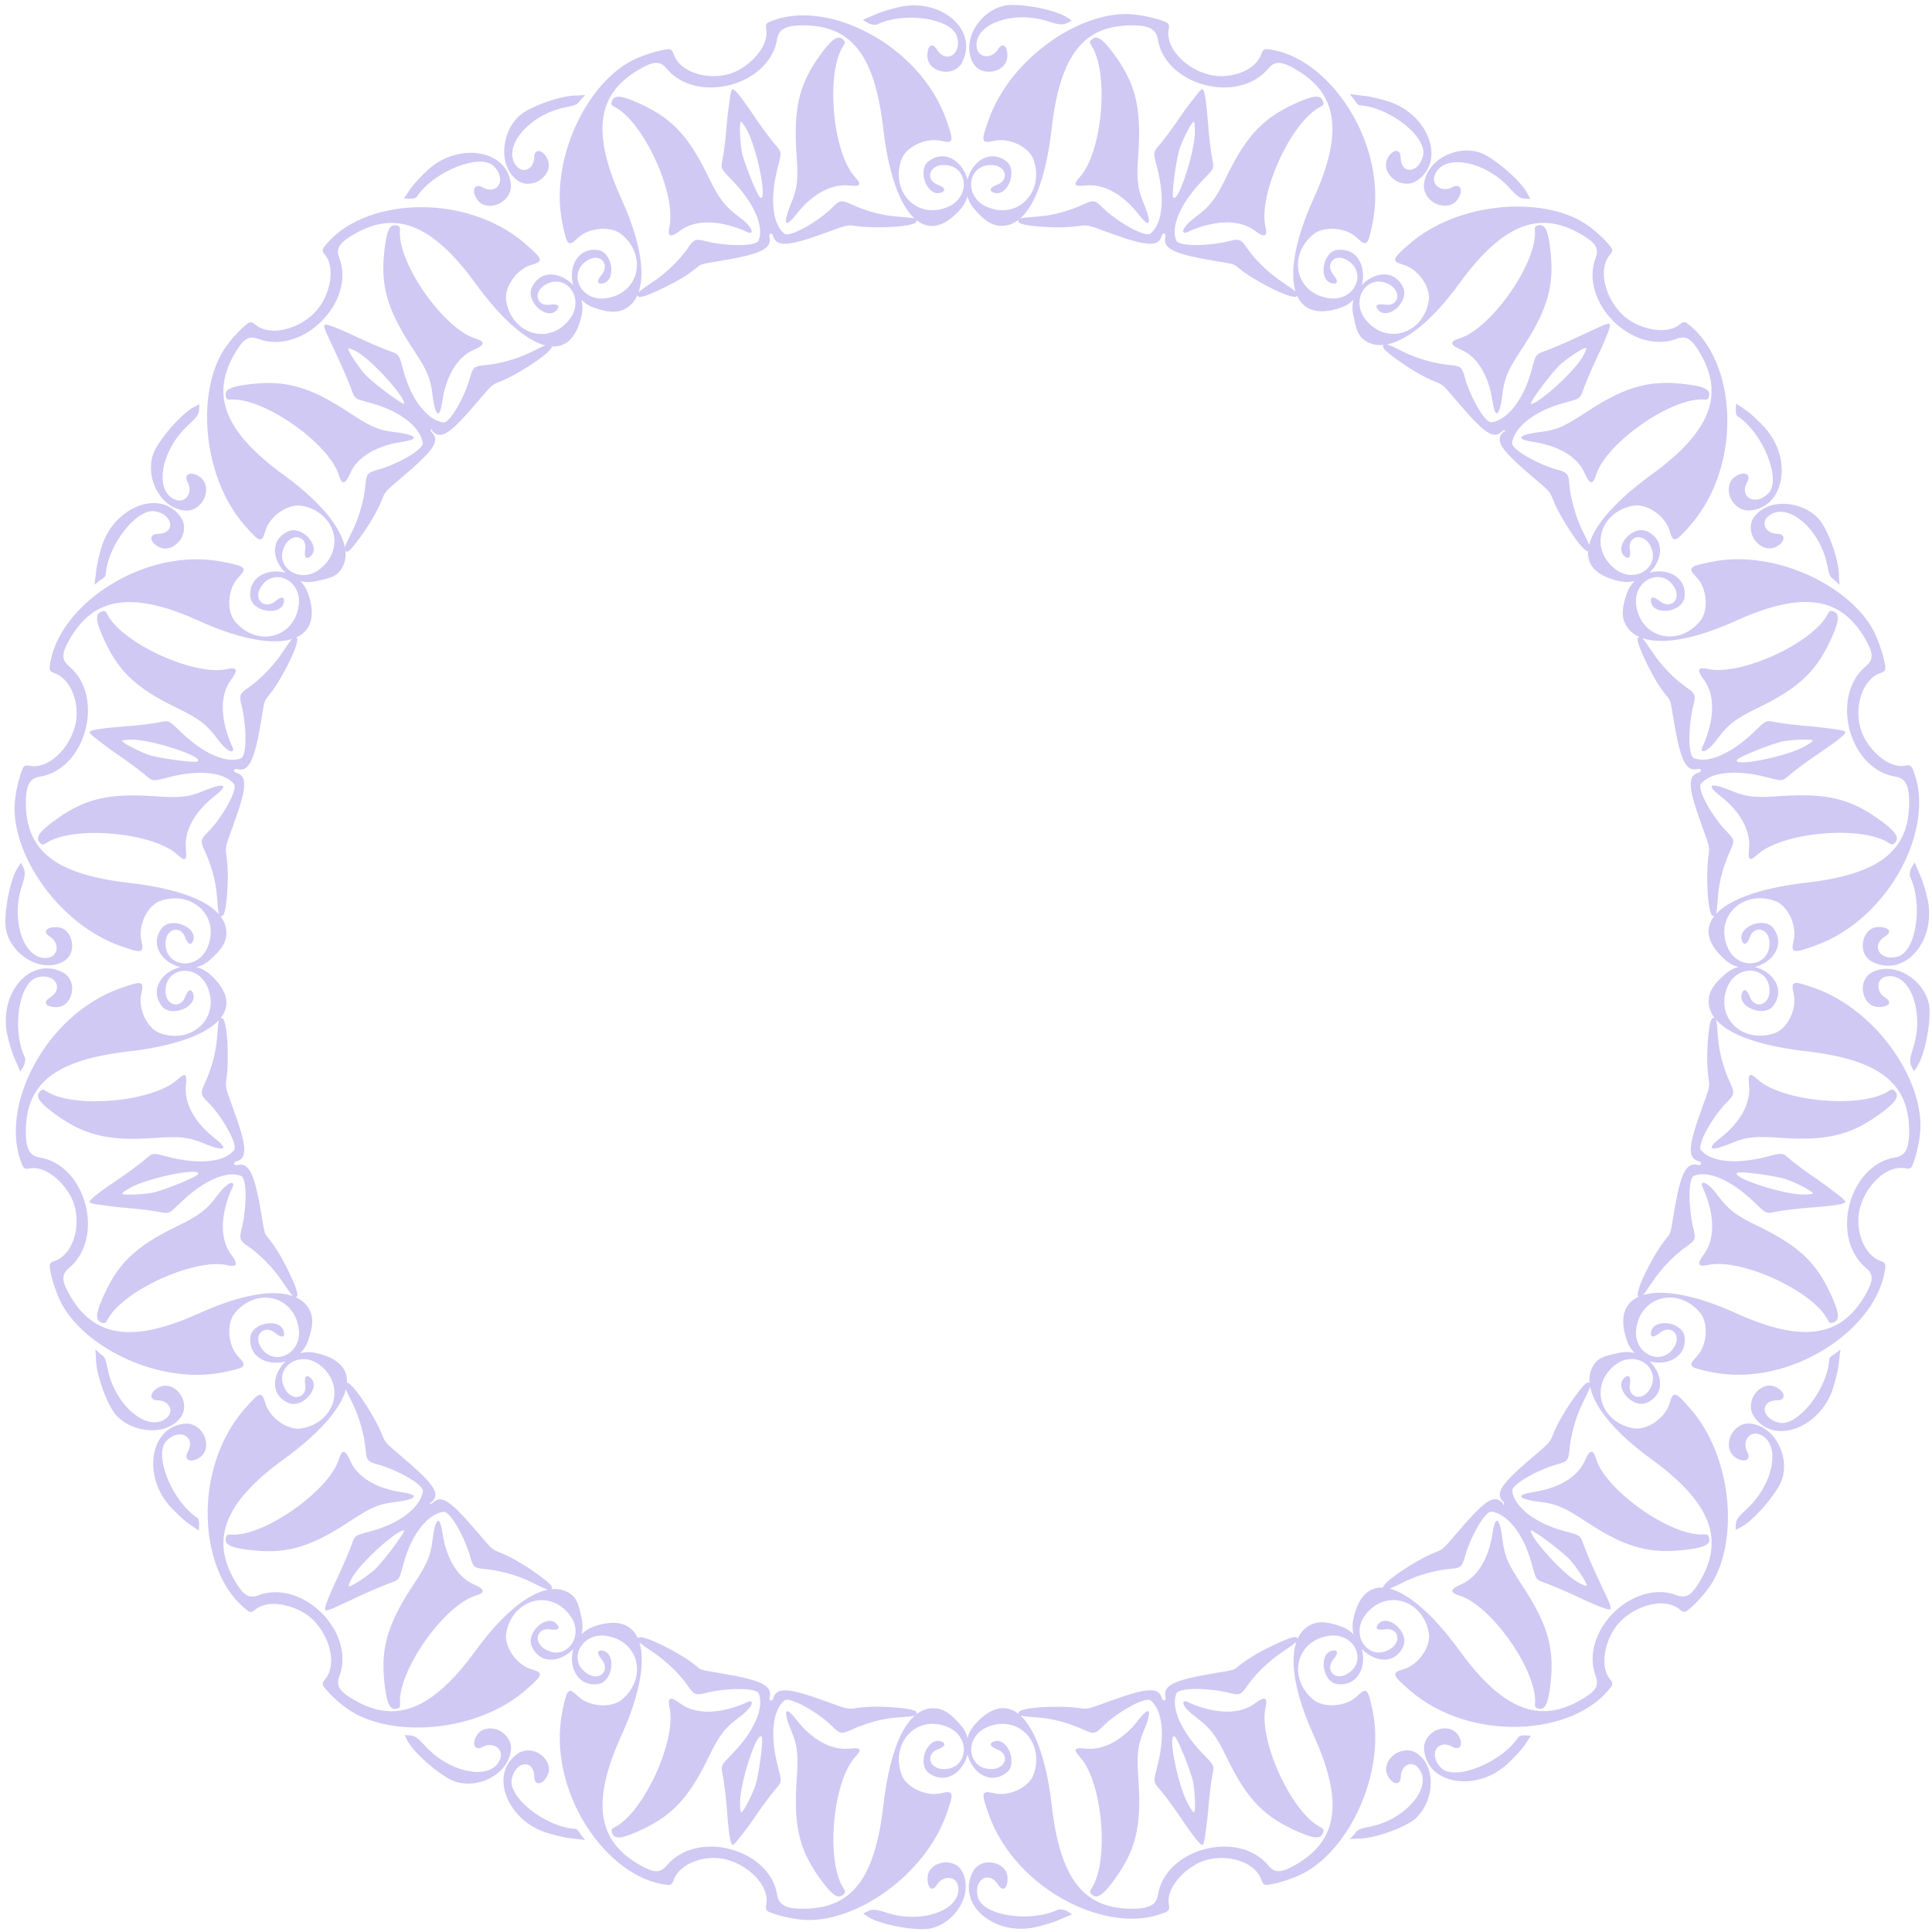 <svg width="336" height="336" viewBox="0 0 336 336" fill="none" xmlns="http://www.w3.org/2000/svg">
<path d="M297.156 174.01C297.198 172.359 298.111 171.097 300.048 169.39C304.364 165.587 311.676 170.321 308.458 174.855C306.873 177.089 301.932 175.096 302.979 172.645C303.317 171.853 303.86 172.141 304.315 173.353C305.131 175.532 307.647 174.878 307.737 172.464C307.899 168.111 302.211 167.431 300.442 171.591C298.128 177.035 303.223 181.691 308.762 179.628C310.893 178.835 312.544 175.429 311.947 172.83C311.426 170.564 311.738 170.481 315.619 171.859C326.142 175.595 334.295 187.381 333.983 196.247C333.917 198.124 333.27 201.12 332.592 202.684C332.373 203.19 332.071 203.322 331.428 203.19C327.621 202.413 323.418 207.316 323.203 211.844C323.045 215.164 324.611 218.5 327.115 219.317C327.737 219.52 327.938 219.786 327.882 220.334C326.8 230.989 311.441 241.402 297.726 238.643C293.689 237.831 293.464 237.6 295.075 235.923C296.923 234 297.152 230.172 295.732 228.395C292.043 223.778 285.38 225.215 284.568 231.074C283.948 235.552 289.177 237.892 291.275 234.074C292.439 231.956 290.422 230.319 288.637 231.813C287.645 232.644 287.03 232.627 287.126 231.77C287.423 229.122 292.704 229.823 292.983 232.547C293.549 238.079 284.827 238.586 282.943 233.151C279.759 223.965 288.77 222.408 301.856 228.358C313.766 233.774 320.211 232.315 324.271 225.432C325.812 222.82 325.926 221.673 324.497 220.478C318.21 215.22 321.56 202.542 329.657 201.274C331.498 200.986 332.075 199.505 332.025 196.473C331.894 188.482 327.055 184.301 314.056 182.815C303.568 181.617 297.041 178.575 297.156 174.01L297.156 174.01ZM277.136 237.43C278.018 236.034 279.188 235.789 281.715 235.256C287.343 234.069 291.492 241.712 286.404 243.953C283.897 245.057 280.517 241.138 282.633 239.519C283.317 238.996 283.649 239.513 283.448 240.792C283.088 243.091 285.6 243.759 286.866 241.701C289.147 237.991 284.529 234.6 280.943 237.353C276.25 240.954 278.337 247.482 284.174 248.408C286.42 248.765 289.593 246.647 290.351 244.09C291.012 241.861 291.324 241.943 294.026 245.051C301.35 253.48 302.38 268.115 297.566 275.568C296.547 277.145 294.812 279.062 293.453 280.091C293.013 280.424 292.685 280.39 292.19 279.959C289.257 277.41 283.105 279.552 280.688 283.387C278.916 286.199 278.323 290.112 280.05 292.101C280.48 292.595 280.515 292.927 280.185 293.368C273.78 301.95 255.705 303.117 245.144 293.941C242.036 291.239 241.954 290.927 244.183 290.266C246.74 289.508 248.857 286.334 248.501 284.088C247.575 278.251 241.048 276.165 237.447 280.858C234.694 284.444 238.084 289.062 241.794 286.781C243.852 285.515 243.184 283.002 240.886 283.363C239.607 283.564 239.089 283.232 239.612 282.548C241.231 280.432 245.15 283.812 244.046 286.318C241.805 291.407 234.163 287.259 235.349 281.631C237.355 272.118 245.419 275.465 253.857 287.102C261.539 297.694 267.921 299.665 274.849 295.681C277.478 294.169 278.165 293.245 277.511 291.501C274.634 283.827 283.915 274.544 291.589 277.42C293.333 278.074 294.257 277.387 295.769 274.758C299.753 267.831 297.78 261.447 287.188 253.765C278.642 247.568 274.694 241.29 277.135 237.43L277.136 237.43ZM227.808 282.648C229.265 281.871 230.804 282.013 233.244 282.859C238.68 284.742 238.172 293.465 232.641 292.899C229.916 292.62 229.216 287.34 231.864 287.043C232.72 286.947 232.737 287.561 231.907 288.554C230.413 290.338 232.05 292.355 234.168 291.191C237.985 289.093 235.646 283.863 231.167 284.484C225.309 285.296 223.872 291.96 228.489 295.649C230.266 297.069 234.094 296.839 236.017 294.991C237.693 293.38 237.924 293.605 238.736 297.642C240.938 308.59 234.554 321.674 226.691 325.781C225.026 326.651 222.123 327.614 220.428 327.798C219.88 327.858 219.616 327.66 219.412 327.036C218.207 323.342 212.126 321.998 208.135 324.147C205.208 325.723 202.759 328.77 203.286 331.351C203.417 331.992 203.283 332.298 202.781 332.52C192.983 336.844 176.636 328.73 171.955 315.546C170.577 311.665 170.66 311.354 172.926 311.875C175.526 312.472 178.931 310.819 179.725 308.688C181.787 303.149 177.131 298.055 171.688 300.369C167.527 302.138 168.207 307.826 172.56 307.664C174.975 307.575 175.629 305.058 173.45 304.242C172.238 303.788 171.95 303.245 172.742 302.906C175.193 301.86 177.185 306.8 174.952 308.385C170.418 311.603 165.683 304.292 169.486 299.976C175.913 292.682 181.279 299.7 182.912 313.981C184.398 326.981 188.578 331.819 196.569 331.949C199.601 331.999 201.082 331.421 201.37 329.58C202.638 321.483 215.315 318.13 220.573 324.417C221.768 325.846 222.914 325.731 225.527 324.19C232.41 320.13 233.868 313.684 228.452 301.773C224.082 292.163 223.778 284.797 227.807 282.648L227.808 282.648ZM162.433 297.084C164.084 297.125 165.346 298.038 167.053 299.976C170.856 304.292 166.122 311.604 161.588 308.386C159.354 306.801 161.347 301.86 163.798 302.907C164.59 303.245 164.302 303.788 163.09 304.242C160.911 305.059 161.565 307.575 163.979 307.665C168.332 307.827 169.012 302.139 164.852 300.37C159.408 298.055 154.752 303.151 156.815 308.69C157.608 310.821 161.014 312.472 163.613 311.875C165.879 311.354 165.962 311.666 164.584 315.547C160.847 326.07 149.062 334.223 140.196 333.911C138.319 333.845 135.323 333.198 133.759 332.52C133.253 332.301 133.121 331.999 133.253 331.356C134.03 327.549 129.127 323.346 124.599 323.131C121.279 322.973 117.943 324.539 117.126 327.043C116.923 327.665 116.657 327.866 116.109 327.81C105.454 326.728 95.041 311.369 97.8 297.654C98.612 293.616 98.843 293.391 100.52 295.002C102.443 296.851 106.271 297.079 108.048 295.66C112.665 291.971 111.228 285.308 105.369 284.496C100.891 283.875 98.551 289.105 102.369 291.202C104.487 292.366 106.124 290.349 104.63 288.565C103.799 287.572 103.816 286.958 104.673 287.054C107.321 287.351 106.62 292.632 103.896 292.91C98.364 293.476 97.857 284.754 103.292 282.87C112.478 279.687 114.035 288.698 108.085 301.784C102.669 313.694 104.128 320.139 111.011 324.199C113.623 325.74 114.77 325.854 115.965 324.425C121.223 318.138 133.901 321.488 135.169 329.585C135.457 331.426 136.938 332.003 139.97 331.953C147.961 331.822 152.142 326.983 153.628 313.984C154.826 303.496 157.868 296.969 162.433 297.084V297.084ZM99.013 277.064C100.409 277.946 100.654 279.116 101.187 281.643C102.374 287.271 94.731 291.42 92.49 286.332C91.386 283.825 95.305 280.444 96.924 282.561C97.447 283.245 96.93 283.576 95.651 283.376C93.352 283.015 92.684 285.528 94.742 286.793C98.452 289.075 101.843 284.457 99.09 280.87C95.489 276.178 88.96 278.264 88.034 284.102C87.678 286.348 89.796 289.52 92.353 290.279C94.582 290.94 94.5 291.252 91.392 293.953C82.963 301.278 68.328 302.307 60.875 297.494C59.298 296.475 57.381 294.74 56.352 293.38C56.019 292.941 56.053 292.613 56.484 292.117C59.032 289.184 56.891 283.033 53.056 280.616C50.244 278.844 46.331 278.25 44.342 279.978C43.848 280.408 43.516 280.443 43.075 280.113C34.493 273.707 33.326 255.633 42.502 245.072C45.204 241.963 45.516 241.882 46.177 244.111C46.935 246.668 50.109 248.785 52.355 248.429C58.193 247.503 60.278 240.976 55.586 237.374C51.999 234.621 47.38 238.011 49.663 241.722C50.928 243.78 53.44 243.112 53.08 240.813C52.879 239.534 53.211 239.016 53.895 239.54C56.012 241.159 52.631 245.078 50.125 243.974C45.036 241.732 49.184 234.09 54.813 235.277C64.326 237.282 60.978 245.346 49.341 253.785C38.749 261.466 36.778 267.849 40.762 274.776C42.274 277.406 43.197 278.092 44.942 277.438C52.616 274.562 61.899 283.843 59.023 291.516C58.369 293.261 59.055 294.184 61.685 295.696C68.612 299.68 74.996 297.707 82.677 287.115C88.875 278.57 95.153 274.622 99.013 277.063L99.013 277.064ZM53.795 227.735C54.572 229.193 54.43 230.732 53.584 233.172C51.701 238.608 42.978 238.1 43.544 232.569C43.822 229.844 49.103 229.144 49.4 231.792C49.496 232.648 48.882 232.666 47.889 231.835C46.105 230.341 44.088 231.978 45.252 234.095C47.35 237.913 52.579 235.573 51.959 231.095C51.147 225.236 44.483 223.799 40.794 228.417C39.374 230.194 39.604 234.022 41.452 235.945C43.064 237.621 42.839 237.852 38.801 238.664C27.853 240.866 14.77 234.482 10.662 226.619C9.792 224.954 8.829 222.05 8.645 220.356C8.586 219.807 8.784 219.543 9.407 219.34C13.101 218.135 14.445 212.054 12.296 208.062C10.72 205.136 7.673 202.687 5.092 203.214C4.451 203.345 4.145 203.213 3.923 202.709C-0.401 192.912 7.713 176.564 20.897 171.883C24.778 170.505 25.089 170.588 24.569 172.854C23.971 175.453 25.624 178.859 27.755 179.653C33.294 181.715 38.388 177.059 36.074 171.615C34.305 167.455 28.617 168.135 28.779 172.488C28.869 174.902 31.385 175.556 32.201 173.377C32.656 172.165 33.199 171.878 33.537 172.67C34.584 175.121 29.643 177.113 28.058 174.88C24.84 170.345 32.151 165.611 36.467 169.414C43.761 175.841 36.744 181.207 22.462 182.84C9.463 184.326 4.624 188.507 4.494 196.497C4.444 199.529 5.022 201.01 6.863 201.298C14.96 202.565 18.313 215.243 12.027 220.501C10.597 221.696 10.712 222.842 12.253 225.455C16.313 232.337 22.759 233.795 34.67 228.38C44.279 224.01 51.645 223.706 53.795 227.735L53.795 227.735ZM39.368 162.351C39.327 164.002 38.414 165.264 36.476 166.971C32.16 170.774 24.849 166.04 28.067 161.506C29.652 159.272 34.592 161.265 33.545 163.716C33.207 164.508 32.664 164.22 32.21 163.008C31.393 160.829 28.877 161.483 28.787 163.897C28.625 168.25 34.314 168.931 36.083 164.77C38.397 159.326 33.301 154.67 27.762 156.733C25.631 157.526 23.98 160.932 24.577 163.531C25.098 165.798 24.786 165.88 20.905 164.502C10.382 160.766 2.229 148.98 2.541 140.114C2.607 138.238 3.254 135.241 3.932 133.677C4.151 133.171 4.454 133.039 5.096 133.171C8.903 133.948 13.106 129.045 13.321 124.517C13.479 121.197 11.913 117.861 9.409 117.044C8.787 116.841 8.586 116.575 8.642 116.027C9.724 105.373 25.083 94.959 38.798 97.718C42.836 98.53 43.061 98.761 41.45 100.437C39.602 102.36 39.373 106.189 40.792 107.966C44.481 112.583 51.144 111.146 51.956 105.287C52.577 100.809 47.347 98.469 45.249 102.287C44.086 104.405 46.103 106.041 47.887 104.548C48.88 103.717 49.494 103.734 49.398 104.591C49.101 107.239 43.82 106.538 43.541 103.814C42.975 98.282 51.698 97.775 53.582 103.21C56.765 112.396 47.754 113.953 34.668 108.003C22.758 102.587 16.314 104.046 12.254 110.929C10.712 113.541 10.598 114.688 12.028 115.883C18.314 121.141 14.964 133.819 6.867 135.087C5.027 135.375 4.45 136.855 4.499 139.888C4.63 147.878 9.469 152.06 22.469 153.546C32.957 154.744 39.484 157.786 39.369 162.351L39.368 162.351ZM59.388 98.931C58.506 100.327 57.336 100.572 54.809 101.105C49.181 102.292 45.032 94.65 50.12 92.408C52.627 91.304 56.008 95.223 53.891 96.842C53.206 97.365 52.875 96.848 53.076 95.569C53.437 93.27 50.924 92.602 49.658 94.66C47.377 98.37 51.995 101.76 55.581 99.008C60.274 95.407 58.187 88.879 52.35 87.953C50.104 87.597 46.931 89.714 46.173 92.271C45.511 94.5 45.2 94.418 42.498 91.31C35.173 82.881 34.144 68.246 38.958 60.794C39.977 59.216 41.712 57.299 43.071 56.27C43.511 55.937 43.839 55.972 44.334 56.402C47.267 58.951 53.419 56.809 55.836 52.974C57.608 50.162 58.201 46.249 56.474 44.26C56.044 43.766 56.009 43.435 56.339 42.993C62.745 34.411 80.819 33.244 91.38 42.42C94.488 45.121 94.57 45.434 92.341 46.095C89.784 46.853 87.666 50.027 88.023 52.273C88.949 58.11 95.476 60.196 99.077 55.504C101.83 51.917 98.44 47.299 94.73 49.581C92.671 50.846 93.34 53.358 95.639 52.998C96.918 52.797 97.435 53.129 96.912 53.813C95.293 55.93 91.374 52.55 92.478 50.043C94.719 44.955 102.361 49.102 101.175 54.731C99.169 64.243 91.105 60.896 82.666 49.26C74.985 38.667 68.602 36.696 61.675 40.68C59.046 42.192 58.359 43.116 59.013 44.861C61.89 52.534 52.609 61.818 44.935 58.941C43.19 58.287 42.268 58.974 40.755 61.603C36.772 68.531 38.745 74.914 49.337 82.596C57.882 88.793 61.83 95.071 59.389 98.931L59.388 98.931ZM108.716 53.713C107.259 54.491 105.719 54.348 103.28 53.503C97.844 51.619 98.352 42.896 103.883 43.462C106.608 43.741 107.308 49.022 104.66 49.319C103.804 49.414 103.786 48.8 104.617 47.808C106.111 46.023 104.474 44.007 102.356 45.17C98.539 47.268 100.878 52.498 105.357 51.877C111.215 51.065 112.652 44.401 108.034 40.712C106.258 39.293 102.43 39.522 100.507 41.371C98.831 42.982 98.6 42.757 97.787 38.719C95.585 27.771 101.97 14.688 109.833 10.58C111.498 9.71 114.402 8.747 116.096 8.563C116.645 8.504 116.908 8.702 117.112 9.326C118.317 13.019 124.397 14.364 128.389 12.214C131.316 10.639 133.765 7.591 133.238 5.011C133.107 4.369 133.241 4.063 133.743 3.841C143.54 -0.483 159.888 7.631 164.569 20.815C165.947 24.696 165.864 25.008 163.598 24.487C160.999 23.89 157.593 25.542 156.799 27.673C154.737 33.212 159.393 38.306 164.836 35.992C168.997 34.223 168.317 28.535 163.964 28.697C161.549 28.787 160.896 31.303 163.075 32.119C164.287 32.574 164.574 33.117 163.782 33.455C161.331 34.502 159.339 29.561 161.572 27.976C166.106 24.758 170.841 32.069 167.038 36.385C160.611 43.679 155.245 36.662 153.612 22.38C152.126 9.381 147.945 4.543 139.955 4.412C136.923 4.362 135.442 4.941 135.154 6.781C133.886 14.878 121.209 18.231 115.951 11.945C114.756 10.516 113.61 10.63 110.997 12.171C104.115 16.231 102.657 22.677 108.072 34.588C112.442 44.198 112.746 51.564 108.717 53.714L108.716 53.713ZM174.088 39.28C172.436 39.239 171.175 38.325 169.467 36.388C165.665 32.072 170.399 24.76 174.933 27.978C177.166 29.563 175.174 34.504 172.723 33.457C171.931 33.119 172.219 32.576 173.431 32.121C175.61 31.305 174.956 28.789 172.541 28.699C168.188 28.537 167.508 34.225 171.669 35.994C177.112 38.309 181.768 33.213 179.706 27.674C178.912 25.543 175.507 23.892 172.907 24.489C170.641 25.009 170.559 24.698 171.937 20.817C175.673 10.293 187.458 2.14 196.325 2.453C198.201 2.519 201.198 3.166 202.762 3.843C203.268 4.063 203.399 4.365 203.268 5.008C202.49 8.815 207.393 13.018 211.922 13.233C215.242 13.39 218.578 11.825 219.394 9.321C219.598 8.698 219.864 8.498 220.412 8.553C231.066 9.636 241.479 24.995 238.721 38.71C237.909 42.747 237.678 42.973 236.001 41.361C234.078 39.513 230.249 39.284 228.473 40.704C223.855 44.393 225.293 51.056 231.151 51.868C235.63 52.488 237.969 47.259 234.152 45.161C232.034 43.997 230.397 46.014 231.891 47.799C232.722 48.791 232.704 49.406 231.848 49.31C229.2 49.013 229.9 43.732 232.625 43.453C238.156 42.887 238.664 51.609 233.229 53.493C224.043 56.676 222.486 47.665 228.436 34.58C233.851 22.669 232.392 16.225 225.51 12.165C222.897 10.624 221.751 10.51 220.556 11.939C215.298 18.225 202.619 14.876 201.352 6.779C201.064 4.938 199.584 4.361 196.551 4.411C188.56 4.541 184.379 9.38 182.893 22.38C181.695 32.868 178.653 39.395 174.088 39.28L174.088 39.28ZM237.507 59.3C236.111 58.417 235.866 57.248 235.334 54.721C234.147 49.092 241.789 44.943 244.031 50.032C245.135 52.538 241.216 55.919 239.597 53.802C239.074 53.118 239.591 52.787 240.87 52.987C243.169 53.348 243.837 50.836 241.779 49.57C238.068 47.288 234.678 51.906 237.431 55.493C241.032 60.185 247.56 58.099 248.486 52.261C248.842 50.015 246.725 46.843 244.168 46.084C241.939 45.423 242.02 45.111 245.129 42.41C253.558 35.085 268.193 34.056 275.645 38.869C277.223 39.888 279.14 41.624 280.168 42.983C280.501 43.422 280.467 43.75 280.037 44.246C277.488 47.178 279.629 53.33 283.465 55.747C286.277 57.519 290.19 58.112 292.178 56.385C292.672 55.955 293.004 55.92 293.445 56.25C302.027 62.656 303.194 80.73 294.018 91.291C291.317 94.4 291.005 94.481 290.343 92.252C289.585 89.695 286.411 87.578 284.165 87.934C278.327 88.86 276.242 95.387 280.934 98.989C284.521 101.741 289.139 98.351 286.857 94.641C285.592 92.583 283.08 93.251 283.44 95.55C283.641 96.829 283.309 97.346 282.625 96.823C280.508 95.204 283.888 91.285 286.395 92.389C291.483 94.63 287.336 102.273 281.707 101.086C272.194 99.08 275.542 91.017 287.178 82.578C297.771 74.897 299.742 68.514 295.758 61.587C294.246 58.957 293.322 58.27 291.577 58.924C283.904 61.801 274.62 52.52 277.497 44.846C278.151 43.102 277.464 42.179 274.835 40.667C267.908 36.683 261.524 38.656 253.842 49.248C247.645 57.794 241.367 61.741 237.507 59.3L237.507 59.3ZM282.725 108.628C281.947 107.17 282.09 105.631 282.935 103.191C284.819 97.755 293.542 98.263 292.976 103.794C292.697 106.519 287.416 107.219 287.119 104.571C287.023 103.715 287.637 103.697 288.63 104.528C290.414 106.022 292.431 104.385 291.267 102.268C289.17 98.45 283.94 100.79 284.561 105.268C285.372 111.127 292.037 112.564 295.726 107.946C297.145 106.169 296.915 102.341 295.067 100.418C293.456 98.742 293.681 98.511 297.718 97.698C308.666 95.496 321.75 101.881 325.858 109.744C326.727 111.409 327.691 114.313 327.875 116.007C327.934 116.556 327.736 116.819 327.112 117.023C323.418 118.228 322.074 124.309 324.223 128.3C325.799 131.227 328.846 133.676 331.427 133.149C332.069 133.018 332.374 133.149 332.597 133.654C336.921 143.451 328.806 159.799 315.623 164.48C311.742 165.858 311.43 165.775 311.951 163.509C312.548 160.91 310.895 157.504 308.764 156.711C303.225 154.648 298.131 159.304 300.445 164.748C302.214 168.908 307.903 168.228 307.741 163.875C307.651 161.461 305.135 160.807 304.318 162.986C303.864 164.198 303.321 164.485 302.983 163.693C301.936 161.242 306.877 159.25 308.461 161.483C311.68 166.018 304.368 170.752 300.052 166.949C292.758 160.522 299.776 155.156 314.057 153.523C327.057 152.037 331.895 147.856 332.026 139.866C332.075 136.834 331.497 135.353 329.656 135.065C321.559 133.798 318.207 121.12 324.493 115.862C325.922 114.667 325.808 113.521 324.267 110.908C320.206 104.026 313.76 102.567 301.85 107.983C292.24 112.353 284.874 112.657 282.724 108.628L282.725 108.628ZM297.071 180.374C297.262 178.2 297.544 177.004 297.961 177.029C298.434 177.059 298.523 176.772 298.796 180.549C299.01 183.51 300.025 186.455 300.898 188.326C301.694 190.034 301.672 190.358 300.366 191.649C297.972 194.016 295.06 199.08 295.828 200.017C297.504 202.061 301.806 202.528 307.005 201.23C310.236 200.424 309.836 200.37 311.593 201.849C312.48 202.597 314.501 204.077 316.083 205.14C317.665 206.202 319.366 207.582 319.945 208.012C320.524 208.442 320.968 208.904 320.932 209.039C320.862 209.306 320.006 209.635 314.767 210.026C312.867 210.167 310.378 210.456 309.237 210.667C306.979 211.085 307.353 211.235 304.943 208.938C301.064 205.24 297.093 203.52 294.627 204.469C293.495 204.904 293.668 210.377 294.5 213.639C294.954 215.418 294.865 215.733 293.303 216.786C291.592 217.941 289.092 220.357 287.445 222.827C285.344 225.978 285.381 225.678 284.955 225.47C284.096 225.051 287.363 218.422 289.588 215.643C290.601 214.377 290.464 214.842 291.058 211.262C292.249 204.093 293.189 202.039 295.321 202.603C295.555 202.665 295.783 202.575 295.829 202.402C295.874 202.229 295.72 202.038 295.487 201.976C293.355 201.412 293.622 199.182 296.129 192.361C297.381 188.955 297.341 189 297.124 187.393C296.857 185.409 296.824 183.169 297.071 180.374L297.071 180.374ZM273.88 242.913C275.159 241.145 275.972 240.229 276.317 240.466C276.708 240.733 276.974 240.566 275.272 243.949C273.938 246.601 273.118 249.994 272.958 252.052C272.813 253.931 272.607 254.178 270.835 254.661C267.587 255.546 262.818 258.141 262.997 259.34C263.386 261.954 266.691 264.79 271.855 266.217C275.065 267.104 274.743 266.861 275.545 269.013C275.951 270.1 276.938 272.408 277.751 274.132C278.563 275.856 279.467 277.805 279.76 278.464C280.052 279.123 280.211 279.744 280.114 279.845C279.921 280.042 278.989 279.887 274.237 277.647C272.513 276.835 270.205 275.847 269.118 275.442C266.966 274.64 267.209 274.961 266.322 271.752C264.895 266.587 262.058 263.282 259.444 262.893C258.245 262.714 255.651 267.484 254.767 270.732C254.284 272.504 254.037 272.71 252.159 272.856C250.1 273.015 246.708 273.836 244.055 275.171C240.672 276.873 240.84 276.607 240.573 276.216C240.033 275.428 246.185 271.346 249.491 270.028C250.998 269.427 250.954 269.457 253.304 266.693C258.012 261.157 259.738 259.756 261.278 261.335C261.447 261.508 261.402 261.841 261.527 261.713C261.651 261.585 261.612 261.343 261.439 261.174C259.86 259.634 261.26 257.907 266.795 253.198C269.559 250.848 269.529 250.891 270.13 249.385C270.872 247.526 272.235 245.187 273.88 242.913L273.88 242.913ZM222.237 285.762C224.222 284.856 225.395 284.483 225.578 284.859C225.786 285.285 226.087 285.249 222.936 287.35C220.465 288.997 218.05 291.498 216.895 293.209C215.842 294.771 215.527 294.861 213.748 294.407C210.486 293.574 205.014 293.404 204.578 294.535C203.63 297.002 205.35 300.973 209.047 304.851C211.345 307.261 211.194 306.887 210.777 309.145C210.566 310.286 210.277 312.775 210.136 314.675C209.994 316.575 209.642 318.759 209.554 319.475C209.466 320.19 209.284 320.805 209.149 320.841C208.882 320.912 208.178 320.354 205.25 315.993C204.187 314.411 202.707 312.39 201.959 311.502C200.48 309.745 200.534 310.145 201.34 306.914C202.637 301.715 202.171 297.413 200.127 295.738C199.19 294.969 194.126 297.883 191.759 300.277C190.468 301.582 190.144 301.606 188.437 300.809C186.566 299.937 183.621 298.923 180.66 298.71C176.882 298.437 177.169 298.347 177.14 297.875C177.081 296.921 183.976 296.559 187.503 297.035C189.11 297.252 189.066 297.292 192.471 296.04C199.292 293.533 201.522 293.264 202.085 295.395C202.147 295.629 202.339 295.783 202.511 295.737C202.684 295.692 202.774 295.463 202.713 295.229C202.149 293.098 204.202 292.155 211.371 290.965C214.951 290.371 214.486 290.507 215.751 289.494C217.314 288.242 219.683 286.927 222.236 285.762L222.237 285.762ZM156.066 296.986C158.24 297.177 159.436 297.459 159.41 297.876C159.381 298.349 159.668 298.439 155.891 298.712C152.929 298.926 149.984 299.941 148.113 300.813C146.406 301.609 146.081 301.587 144.79 300.281C142.423 297.888 137.36 294.975 136.422 295.743C134.379 297.419 133.912 301.721 135.209 306.92C136.015 310.151 136.069 309.751 134.59 311.508C133.843 312.396 132.362 314.417 131.3 315.998C130.238 317.58 128.858 319.281 128.428 319.86C127.998 320.439 127.536 320.883 127.4 320.848C127.133 320.777 126.804 319.921 126.414 314.682C126.272 312.782 125.984 310.293 125.773 309.152C125.355 306.894 125.204 307.268 127.502 304.858C131.199 300.98 132.919 297.009 131.971 294.542C131.536 293.411 126.063 293.583 122.801 294.415C121.022 294.87 120.707 294.781 119.653 293.219C118.499 291.507 116.083 289.008 113.613 287.36C110.462 285.26 110.762 285.296 110.97 284.871C111.389 284.011 118.018 287.278 120.797 289.503C122.062 290.517 121.598 290.38 125.177 290.974C132.347 292.164 134.4 293.105 133.837 295.236C133.775 295.47 133.865 295.699 134.038 295.744C134.21 295.79 134.402 295.636 134.464 295.402C135.027 293.27 137.258 293.538 144.079 296.045C147.484 297.297 147.44 297.257 149.047 297.04C151.031 296.772 153.271 296.74 156.066 296.986L156.066 296.986ZM93.526 273.802C95.295 275.081 96.211 275.894 95.974 276.239C95.707 276.629 95.874 276.895 92.491 275.193C89.839 273.859 86.445 273.039 84.387 272.88C82.508 272.734 82.262 272.528 81.779 270.757C80.894 267.509 78.299 262.74 77.1 262.918C74.486 263.308 71.65 266.613 70.222 271.777C69.335 274.987 69.579 274.665 67.427 275.467C66.339 275.872 64.031 276.86 62.307 277.673C60.584 278.485 58.634 279.389 57.975 279.681C57.316 279.973 56.695 280.133 56.595 280.035C56.397 279.842 56.552 278.91 58.792 274.158C59.605 272.435 60.592 270.127 60.998 269.039C61.8 266.888 61.478 267.131 64.688 266.244C69.852 264.817 73.157 261.98 73.547 259.366C73.725 258.167 68.955 255.573 65.707 254.688C63.936 254.206 63.729 253.959 63.584 252.08C63.424 250.022 62.603 246.629 61.269 243.977C59.567 240.594 59.832 240.762 60.223 240.494C61.012 239.954 65.093 246.107 66.412 249.413C67.013 250.919 66.983 250.875 69.747 253.226C75.283 257.934 76.683 259.66 75.105 261.2C74.932 261.369 74.599 261.324 74.727 261.449C74.855 261.573 75.097 261.533 75.266 261.36C76.806 259.782 78.533 261.181 83.241 266.717C85.592 269.481 85.548 269.451 87.054 270.052C88.914 270.793 91.252 272.157 93.526 273.802L93.526 273.802ZM50.681 222.158C51.587 224.144 51.96 225.317 51.584 225.5C51.158 225.708 51.194 226.008 49.093 222.857C47.446 220.387 44.945 217.971 43.233 216.816C41.672 215.763 41.582 215.448 42.036 213.669C42.869 210.407 43.039 204.935 41.908 204.5C39.441 203.551 35.47 205.272 31.592 208.969C29.182 211.267 29.556 211.116 27.298 210.699C26.157 210.488 23.668 210.199 21.768 210.057C19.868 209.916 17.684 209.563 16.969 209.475C16.253 209.388 15.638 209.206 15.602 209.07C15.532 208.804 16.089 208.1 20.451 205.171C22.033 204.109 24.053 202.628 24.941 201.881C26.698 200.402 26.298 200.456 29.529 201.262C34.728 202.559 39.03 202.092 40.706 200.049C41.474 199.111 38.56 194.048 36.167 191.681C34.861 190.39 34.838 190.066 35.634 188.359C36.507 186.487 37.52 183.543 37.734 180.582C38.007 176.804 38.096 177.091 38.569 177.062C39.523 177.003 39.884 183.897 39.408 187.425C39.191 189.032 39.152 188.987 40.404 192.393C42.911 199.214 43.18 201.444 41.048 202.007C40.815 202.069 40.66 202.261 40.706 202.433C40.752 202.606 40.98 202.697 41.214 202.635C43.346 202.071 44.288 204.124 45.478 211.293C46.072 214.872 45.937 214.408 46.95 215.674C48.202 217.237 49.517 219.605 50.682 222.159L50.681 222.158ZM39.451 155.985C39.26 158.159 38.978 159.355 38.56 159.329C38.088 159.3 37.998 159.586 37.725 155.809C37.511 152.847 36.496 149.903 35.624 148.032C34.827 146.324 34.85 146 36.155 144.709C38.549 142.342 41.462 137.278 40.693 136.341C39.018 134.298 34.715 133.831 29.517 135.128C26.286 135.934 26.686 135.988 24.929 134.509C24.041 133.762 22.02 132.281 20.438 131.219C18.856 130.156 17.155 128.776 16.577 128.347C15.998 127.917 15.553 127.454 15.589 127.319C15.66 127.052 16.515 126.723 21.755 126.332C23.655 126.191 26.144 125.902 27.285 125.691C29.543 125.273 29.169 125.123 31.579 127.42C35.457 131.118 39.428 132.838 41.894 131.89C43.026 131.455 42.854 125.981 42.021 122.72C41.567 120.94 41.656 120.626 43.218 119.572C44.929 118.418 47.429 116.002 49.076 113.531C51.177 110.38 51.141 110.681 51.566 110.888C52.425 111.307 49.158 117.937 46.934 120.715C45.92 121.981 46.057 121.517 45.463 125.096C44.273 132.265 43.333 134.319 41.201 133.755C40.967 133.693 40.738 133.784 40.693 133.957C40.647 134.129 40.801 134.321 41.035 134.383C43.167 134.946 42.899 137.177 40.392 143.998C39.14 147.403 39.181 147.359 39.397 148.966C39.665 150.95 39.697 153.189 39.451 155.985L39.451 155.985ZM62.641 93.448C61.362 95.217 60.549 96.133 60.204 95.896C59.813 95.629 59.547 95.796 61.249 92.413C62.584 89.761 63.404 86.367 63.563 84.309C63.709 82.43 63.914 82.184 65.686 81.701C68.934 80.816 73.703 78.221 73.524 77.022C73.135 74.408 69.83 71.572 64.666 70.144C61.456 69.257 61.778 69.501 60.976 67.349C60.57 66.262 59.583 63.953 58.77 62.23C57.958 60.506 57.054 58.557 56.761 57.898C56.469 57.239 56.31 56.617 56.407 56.517C56.6 56.32 57.532 56.475 62.284 58.715C64.008 59.527 66.316 60.514 67.404 60.92C69.555 61.722 69.311 61.401 70.199 64.61C71.626 69.775 74.463 73.08 77.077 73.469C78.276 73.648 80.87 68.877 81.754 65.63C82.237 63.858 82.484 63.651 84.362 63.506C86.421 63.346 89.813 62.526 92.466 61.191C95.849 59.489 95.681 59.755 95.948 60.145C96.489 60.934 90.336 65.015 87.03 66.334C85.524 66.935 85.567 66.906 83.217 69.669C78.509 75.205 76.783 76.606 75.243 75.027C75.074 74.854 75.119 74.522 74.994 74.649C74.87 74.777 74.909 75.02 75.082 75.189C76.661 76.728 75.261 78.456 69.726 83.164C66.962 85.514 66.992 85.471 66.391 86.977C65.65 88.837 64.286 91.175 62.641 93.449L62.641 93.448ZM114.284 50.597C112.299 51.503 111.126 51.876 110.943 51.5C110.735 51.074 110.435 51.11 113.586 49.009C116.056 47.362 118.472 44.861 119.626 43.15C120.68 41.587 120.994 41.498 122.773 41.953C126.035 42.785 131.508 42.955 131.943 41.824C132.891 39.357 131.171 35.386 127.474 31.508C125.176 29.098 125.327 29.472 125.745 27.214C125.956 26.073 126.244 23.584 126.386 21.684C126.527 19.784 126.88 17.6 126.967 16.884C127.055 16.168 127.237 15.553 127.372 15.518C127.639 15.447 128.343 16.004 131.272 20.366C132.334 21.948 133.815 23.969 134.562 24.857C136.041 26.613 135.987 26.214 135.181 29.444C133.884 34.643 134.351 38.945 136.394 40.621C137.332 41.39 142.395 38.476 144.762 36.082C146.053 34.776 146.377 34.753 148.085 35.549C149.956 36.422 152.9 37.435 155.861 37.649C159.639 37.922 159.352 38.011 159.381 38.483C159.44 39.438 152.546 39.799 149.018 39.323C147.411 39.106 147.455 39.067 144.05 40.319C137.229 42.826 134.999 43.095 134.436 40.963C134.374 40.73 134.182 40.575 134.009 40.621C133.837 40.667 133.746 40.895 133.808 41.129C134.372 43.261 132.319 44.203 125.149 45.393C121.57 45.987 122.035 45.852 120.769 46.865C119.206 48.117 116.838 49.432 114.285 50.597L114.284 50.597ZM180.455 39.373C178.281 39.181 177.085 38.899 177.111 38.482C177.14 38.01 176.854 37.92 180.631 37.647C183.592 37.433 186.537 36.418 188.408 35.545C190.116 34.749 190.44 34.771 191.731 36.077C194.098 38.471 199.161 41.384 200.099 40.615C202.142 38.939 202.609 34.637 201.312 29.438C200.505 26.207 200.452 26.607 201.931 24.851C202.678 23.963 204.159 21.942 205.221 20.36C206.283 18.778 207.663 17.077 208.093 16.498C208.523 15.919 208.985 15.475 209.121 15.511C209.387 15.581 209.717 16.437 210.107 21.676C210.249 23.576 210.538 26.065 210.749 27.206C211.166 29.464 211.317 29.09 209.019 31.5C205.322 35.378 203.602 39.349 204.55 41.816C204.985 42.947 210.458 42.775 213.72 41.943C215.499 41.488 215.814 41.577 216.868 43.139C218.022 44.851 220.438 47.35 222.908 48.998C226.059 51.098 225.759 51.062 225.551 51.487C225.132 52.347 218.503 49.08 215.724 46.855C214.459 45.841 214.923 45.978 211.344 45.384C204.174 44.194 202.121 43.254 202.685 41.122C202.747 40.888 202.656 40.659 202.483 40.614C202.311 40.568 202.119 40.722 202.057 40.956C201.493 43.088 199.263 42.82 192.442 40.313C189.036 39.061 189.081 39.102 187.474 39.318C185.49 39.586 183.25 39.618 180.455 39.372L180.455 39.373ZM242.995 62.562C241.226 61.283 240.31 60.47 240.547 60.125C240.814 59.734 240.647 59.468 244.03 61.17C246.682 62.505 250.076 63.325 252.134 63.484C254.012 63.63 254.259 63.836 254.742 65.607C255.627 68.855 258.222 73.624 259.421 73.445C262.035 73.056 264.871 69.751 266.299 64.587C267.186 61.377 266.942 61.699 269.094 60.897C270.182 60.492 272.49 59.504 274.214 58.691C275.937 57.879 277.887 56.975 278.546 56.683C279.205 56.391 279.826 56.231 279.926 56.329C280.124 56.521 279.969 57.454 277.728 62.206C276.916 63.929 275.929 66.238 275.523 67.325C274.721 69.477 275.043 69.233 271.833 70.12C266.669 71.547 263.364 74.384 262.974 76.998C262.796 78.197 267.566 80.791 270.814 81.676C272.585 82.158 272.792 82.405 272.937 84.284C273.097 86.342 273.918 89.734 275.252 92.387C276.954 95.77 276.688 95.602 276.298 95.87C275.509 96.41 271.428 90.257 270.109 86.951C269.508 85.445 269.538 85.489 266.774 83.138C261.238 78.43 259.838 76.704 261.416 75.164C261.589 74.996 261.922 75.04 261.794 74.915C261.667 74.791 261.424 74.831 261.255 75.004C259.715 76.582 257.988 75.183 253.28 69.647C250.929 66.883 250.973 66.913 249.467 66.312C247.607 65.571 245.269 64.207 242.995 62.562L242.995 62.562ZM285.843 114.206C284.937 112.22 284.565 111.048 284.941 110.864C285.366 110.657 285.33 110.356 287.431 113.507C289.078 115.978 291.579 118.393 293.291 119.548C294.853 120.601 294.942 120.916 294.488 122.695C293.655 125.957 293.485 131.429 294.617 131.864C297.083 132.813 301.054 131.092 304.932 127.395C307.342 125.098 306.968 125.248 309.226 125.666C310.367 125.877 312.856 126.166 314.756 126.307C316.656 126.449 318.84 126.801 319.556 126.889C320.271 126.977 320.886 127.159 320.922 127.294C320.993 127.561 320.435 128.264 316.074 131.193C314.492 132.256 312.471 133.736 311.583 134.484C309.826 135.963 310.226 135.909 306.995 135.103C301.796 133.805 297.495 134.272 295.819 136.316C295.05 137.253 297.964 142.317 300.358 144.683C301.664 145.974 301.687 146.298 300.89 148.006C300.018 149.877 299.004 152.821 298.79 155.783C298.518 159.56 298.428 159.273 297.956 159.303C297.002 159.362 296.64 152.467 297.116 148.939C297.333 147.333 297.373 147.377 296.121 143.972C293.614 137.15 293.345 134.921 295.476 134.357C295.71 134.295 295.864 134.103 295.818 133.931C295.773 133.758 295.544 133.667 295.31 133.729C293.179 134.293 292.236 132.24 291.046 125.071C290.452 121.492 290.588 121.956 289.574 120.69C288.323 119.127 287.008 116.759 285.843 114.206L285.843 114.206ZM297.7 199.424C297.787 199.132 298.262 198.634 299.153 197.942C302.631 195.236 304.52 191.888 304.186 188.718C303.964 186.613 304.334 186.518 305.676 187.735C309.988 191.643 323.838 192.849 328.506 189.724C329.013 189.384 329.211 189.394 329.563 189.778C330.293 190.574 329.927 191.482 327.502 193.307C322.31 197.214 318.279 198.471 309.746 197.892C305.615 197.612 303.963 197.619 301.225 198.764C298.774 199.788 297.532 199.982 297.7 199.424L297.7 199.424ZM295.959 205.915C296.089 205.348 297.206 205.804 298.778 207.944C300.535 210.337 301.922 211.396 305.652 213.194C313.356 216.908 316.194 219.974 318.779 225.936C319.985 228.72 319.833 229.679 318.805 230.011C318.31 230.171 318.133 230.082 317.859 229.536C315.343 224.513 302.704 218.724 297.025 219.993C295.257 220.388 295.048 219.84 296.322 218.149C298.241 215.604 298.166 211.693 296.579 207.581C296.173 206.529 295.891 206.212 295.959 205.915V205.915ZM264.642 260.071C264.862 259.86 265.521 259.66 266.636 259.495C270.996 258.85 274.363 256.937 275.63 254.012C276.471 252.069 277.051 251.98 277.58 253.714C279.279 259.279 290.746 267.288 296.347 266.859C296.956 266.813 297.123 266.919 297.241 267.426C297.486 268.478 296.691 269.067 293.683 269.465C287.241 270.317 283.056 269.385 275.91 264.686C272.45 262.412 270.984 261.58 268.036 261.23C265.399 260.917 264.222 260.474 264.642 260.072L264.642 260.071ZM260.17 264.546C260.572 264.125 261.015 265.302 261.328 267.939C261.679 270.887 262.511 272.354 264.785 275.813C269.484 282.96 270.417 287.146 269.564 293.588C269.166 296.596 268.578 297.391 267.526 297.146C267.019 297.028 266.913 296.861 266.959 296.252C267.388 290.651 259.378 279.184 253.814 277.485C252.08 276.956 252.169 276.376 254.112 275.534C257.037 274.268 258.948 270.9 259.593 266.54C259.758 265.424 259.958 264.766 260.169 264.546L260.17 264.546ZM206.02 295.873C206.317 295.805 206.634 296.086 207.686 296.492C211.797 298.079 215.709 298.152 218.253 296.233C219.944 294.959 220.492 295.168 220.097 296.936C218.828 302.615 224.618 315.254 229.64 317.77C230.186 318.044 230.275 318.221 230.115 318.716C229.783 319.744 228.825 319.897 226.041 318.69C220.078 316.106 217.012 313.269 213.298 305.565C211.501 301.835 210.442 300.448 208.049 298.691C205.909 297.119 205.452 296.002 206.02 295.873L206.02 295.873ZM199.53 297.614C200.087 297.447 199.894 298.689 198.87 301.139C197.725 303.878 197.718 305.531 197.998 309.661C198.576 318.195 197.32 322.227 193.413 327.419C191.588 329.843 190.68 330.21 189.884 329.48C189.5 329.128 189.49 328.93 189.83 328.423C192.955 323.755 191.749 309.905 187.841 305.594C186.624 304.251 186.719 303.881 188.825 304.103C191.994 304.437 195.341 302.546 198.047 299.067C198.74 298.177 199.238 297.702 199.53 297.614V297.614ZM137.014 297.62C137.306 297.708 137.804 298.183 138.496 299.073C141.202 302.552 144.55 304.441 147.719 304.107C149.825 303.885 149.92 304.254 148.703 305.597C144.796 309.909 143.589 323.758 146.714 328.426C147.054 328.934 147.044 329.131 146.66 329.483C145.864 330.213 144.956 329.847 143.131 327.423C139.224 322.231 137.967 318.2 138.546 309.667C138.826 305.536 138.819 303.884 137.674 301.145C136.65 298.695 136.456 297.453 137.014 297.62L137.014 297.62ZM130.523 295.88C131.09 296.009 130.634 297.126 128.494 298.699C126.101 300.456 125.042 301.843 123.244 305.572C119.53 313.277 116.464 316.115 110.502 318.699C107.718 319.906 106.759 319.753 106.427 318.726C106.267 318.23 106.356 318.053 106.902 317.78C111.924 315.264 117.714 302.624 116.445 296.946C116.05 295.177 116.598 294.968 118.289 296.243C120.834 298.161 124.745 298.086 128.857 296.499C129.909 296.093 130.226 295.812 130.523 295.88L130.523 295.88ZM76.363 264.566C76.574 264.786 76.774 265.445 76.939 266.561C77.585 270.921 79.498 274.287 82.422 275.554C84.365 276.395 84.454 276.975 82.721 277.504C77.156 279.204 69.147 290.67 69.576 296.271C69.622 296.88 69.516 297.047 69.009 297.165C67.957 297.41 67.368 296.616 66.97 293.607C66.117 287.165 67.05 282.98 71.748 275.834C74.023 272.375 74.855 270.908 75.205 267.961C75.518 265.323 75.961 264.147 76.364 264.566L76.363 264.566ZM71.889 260.096C72.31 260.498 71.133 260.941 68.496 261.254C65.548 261.605 64.081 262.436 60.622 264.711C53.475 269.41 49.29 270.343 42.847 269.49C39.839 269.092 39.045 268.504 39.289 267.452C39.407 266.945 39.575 266.839 40.183 266.885C45.784 267.314 57.251 259.304 58.951 253.739C59.48 252.006 60.06 252.095 60.901 254.038C62.167 256.963 65.535 258.874 69.895 259.519C71.011 259.684 71.67 259.884 71.89 260.095L71.889 260.096ZM40.563 205.942C40.631 206.239 40.35 206.556 39.944 207.609C38.356 211.72 38.283 215.631 40.202 218.176C41.477 219.866 41.268 220.415 39.499 220.02C33.82 218.751 21.181 224.54 18.665 229.562C18.391 230.108 18.214 230.198 17.719 230.038C16.691 229.706 16.538 228.747 17.745 225.963C20.329 220 23.166 216.935 30.871 213.221C34.6 211.423 35.987 210.364 37.745 207.972C39.317 205.831 40.433 205.375 40.563 205.942L40.563 205.942ZM38.821 199.452C38.989 200.01 37.747 199.816 35.296 198.792C32.558 197.647 30.905 197.64 26.774 197.92C18.241 198.499 14.209 197.243 9.017 193.335C6.592 191.51 6.225 190.602 6.955 189.806C7.307 189.422 7.505 189.412 8.013 189.752C12.68 192.877 26.53 191.671 30.842 187.763C32.185 186.546 32.555 186.641 32.333 188.747C31.999 191.916 33.889 195.264 37.368 197.97C38.258 198.662 38.733 199.16 38.821 199.452H38.821ZM38.815 136.936C38.727 137.228 38.252 137.726 37.362 138.419C33.883 141.125 31.994 144.472 32.328 147.642C32.55 149.747 32.181 149.842 30.838 148.625C26.526 144.718 12.677 143.512 8.009 146.637C7.501 146.976 7.303 146.966 6.952 146.583C6.222 145.787 6.588 144.879 9.012 143.054C14.204 139.146 18.235 137.889 26.768 138.468C30.899 138.748 32.551 138.741 35.29 137.596C37.74 136.572 38.982 136.378 38.815 136.936L38.815 136.936ZM40.555 130.445C40.426 131.013 39.309 130.557 37.736 128.416C35.979 126.024 34.592 124.964 30.863 123.167C23.158 119.453 20.32 116.386 17.736 110.424C16.529 107.64 16.681 106.681 17.709 106.35C18.205 106.19 18.382 106.279 18.655 106.825C21.171 111.847 33.811 117.636 39.489 116.368C41.258 115.973 41.467 116.521 40.192 118.211C38.274 120.756 38.349 124.667 39.935 128.779C40.342 129.831 40.623 130.148 40.555 130.446V130.445ZM71.872 76.289C71.652 76.5 70.993 76.7 69.878 76.865C65.518 77.51 62.151 79.424 60.885 82.348C60.043 84.291 59.463 84.38 58.934 82.647C57.235 77.082 45.768 69.073 40.168 69.501C39.559 69.548 39.391 69.442 39.273 68.935C39.029 67.883 39.823 67.294 42.831 66.896C49.273 66.043 53.458 66.975 60.605 71.674C64.064 73.948 65.53 74.78 68.478 75.13C71.115 75.444 72.292 75.886 71.872 76.289L71.872 76.289ZM76.344 71.818C75.941 72.238 75.499 71.062 75.185 68.424C74.835 65.477 74.003 64.01 71.729 60.55C67.03 53.404 66.097 49.218 66.949 42.776C67.347 39.768 67.936 38.973 68.988 39.218C69.495 39.336 69.601 39.503 69.554 40.112C69.126 45.712 77.135 57.18 82.7 58.879C84.433 59.408 84.345 59.988 82.402 60.829C79.477 62.096 77.565 65.464 76.92 69.824C76.755 70.94 76.555 71.598 76.344 71.818L76.344 71.818ZM130.497 40.491C130.2 40.559 129.883 40.279 128.831 39.872C124.719 38.285 120.809 38.212 118.264 40.131C116.573 41.405 116.025 41.197 116.42 39.428C117.689 33.749 111.899 21.11 106.877 18.594C106.331 18.32 106.242 18.143 106.402 17.648C106.734 16.62 107.692 16.467 110.476 17.674C116.439 20.258 119.505 23.095 123.218 30.799C125.016 34.529 126.075 35.916 128.467 37.673C130.608 39.245 131.064 40.362 130.497 40.492L130.497 40.491ZM136.987 38.75C136.43 38.917 136.623 37.675 137.648 35.225C138.792 32.486 138.799 30.833 138.519 26.703C137.94 18.169 139.196 14.137 143.104 8.945C144.929 6.521 145.837 6.154 146.633 6.884C147.017 7.236 147.027 7.434 146.687 7.941C143.562 12.609 144.768 26.459 148.675 30.77C149.892 32.113 149.798 32.483 147.692 32.261C144.523 31.927 141.176 33.818 138.47 37.297C137.777 38.187 137.279 38.662 136.987 38.749L136.987 38.75ZM199.503 38.744C199.211 38.656 198.713 38.181 198.021 37.291C195.315 33.812 191.967 31.923 188.797 32.257C186.692 32.479 186.597 32.11 187.814 30.767C191.721 26.455 192.928 12.605 189.803 7.937C189.463 7.43 189.473 7.232 189.857 6.88C190.653 6.15 191.561 6.516 193.386 8.941C197.293 14.133 198.55 18.164 197.971 26.697C197.691 30.828 197.698 32.48 198.843 35.219C199.867 37.669 200.061 38.911 199.503 38.743L199.503 38.744ZM205.994 40.484C205.426 40.354 205.883 39.237 208.024 37.665C210.416 35.908 211.475 34.521 213.273 30.791C216.987 23.087 220.053 20.249 226.015 17.664C228.799 16.458 229.758 16.61 230.09 17.638C230.25 18.133 230.161 18.31 229.615 18.584C224.592 21.1 218.803 33.739 220.072 39.418C220.467 41.187 219.919 41.395 218.228 40.121C215.683 38.202 211.772 38.277 207.66 39.864C206.608 40.27 206.291 40.552 205.994 40.484L205.994 40.484ZM260.15 71.801C259.939 71.581 259.739 70.922 259.574 69.806C258.929 65.447 257.016 62.08 254.091 60.813C252.148 59.972 252.059 59.392 253.793 58.863C259.358 57.164 267.367 45.697 266.938 40.096C266.892 39.488 266.998 39.32 267.505 39.202C268.557 38.958 269.146 39.752 269.544 42.76C270.396 49.202 269.464 53.387 264.765 60.534C262.491 63.993 261.659 65.459 261.309 68.407C260.996 71.044 260.553 72.221 260.151 71.801L260.15 71.801ZM264.625 76.274C264.204 75.871 265.381 75.428 268.019 75.115C270.966 74.765 272.433 73.933 275.892 71.658C283.039 66.959 287.224 66.026 293.666 66.879C296.675 67.277 297.47 67.866 297.225 68.918C297.107 69.425 296.94 69.531 296.331 69.484C290.73 69.055 279.263 77.065 277.564 82.63C277.034 84.363 276.454 84.274 275.613 82.331C274.347 79.407 270.979 77.495 266.619 76.85C265.503 76.685 264.845 76.485 264.624 76.274L264.625 76.274ZM295.951 130.424C295.883 130.126 296.164 129.81 296.571 128.757C298.158 124.646 298.231 120.735 296.312 118.19C295.038 116.5 295.247 115.951 297.015 116.347C302.694 117.615 315.333 111.826 317.849 106.803C318.123 106.257 318.3 106.168 318.795 106.328C319.823 106.66 319.976 107.619 318.769 110.403C316.185 116.365 313.348 119.431 305.643 123.145C301.914 124.942 300.527 126.001 298.769 128.394C297.197 130.535 296.081 130.991 295.951 130.423L295.951 130.424ZM297.693 136.914C297.525 136.356 298.767 136.55 301.218 137.574C303.956 138.719 305.609 138.726 309.74 138.446C318.273 137.867 322.305 139.123 327.497 143.031C329.922 144.856 330.288 145.764 329.559 146.56C329.207 146.944 329.009 146.954 328.501 146.614C323.834 143.489 309.983 144.695 305.672 148.603C304.329 149.82 303.959 149.725 304.181 147.62C304.515 144.45 302.625 141.103 299.146 138.397C298.256 137.704 297.781 137.206 297.693 136.914L297.693 136.914ZM302.04 204.068C301.669 204.995 310.169 207.751 313.639 207.741C314.514 207.739 315.253 207.654 315.28 207.553C315.358 207.257 312.719 205.844 310.724 205.114C309.12 204.526 302.678 203.647 302.161 203.946C302.098 203.982 302.058 204.023 302.04 204.068L302.04 204.068ZM266.296 266.046C265.502 266.65 271.379 273.38 274.362 275.154C275.115 275.602 275.856 275.847 275.929 275.772C276.143 275.553 274.541 273.025 273.164 271.407C272.056 270.106 266.881 266.171 266.284 266.176C266.211 266.176 266.335 266.016 266.296 266.046L266.296 266.046ZM204.138 301.967C203.149 302.103 204.954 310.854 206.678 313.866C207.113 314.626 207.551 315.226 207.652 315.199C207.948 315.121 207.872 312.129 207.521 310.034C207.239 308.349 204.819 302.315 204.304 302.012C204.242 301.975 204.186 301.961 204.138 301.967V301.967ZM132.375 301.965C131.449 301.595 128.693 310.094 128.702 313.564C128.706 314.44 128.79 315.178 128.891 315.205C129.186 315.283 130.599 312.645 131.33 310.65C131.917 309.045 132.796 302.604 132.498 302.086C132.462 302.023 132.421 301.983 132.375 301.965L132.375 301.965ZM70.394 266.225C69.79 265.431 63.06 271.308 61.286 274.291C60.839 275.044 60.593 275.785 60.668 275.858C60.887 276.072 63.415 274.47 65.033 273.093C66.334 271.986 70.269 266.81 70.264 266.213C70.264 266.141 70.424 266.264 70.394 266.225L70.394 266.225ZM34.473 204.067C34.337 203.078 25.586 204.883 22.574 206.607C21.814 207.042 21.214 207.48 21.241 207.581C21.319 207.877 24.311 207.801 26.406 207.45C28.091 207.168 34.125 204.748 34.428 204.233C34.465 204.171 34.479 204.115 34.473 204.067H34.473ZM34.476 132.304C34.847 131.378 26.347 128.622 22.877 128.631C22.002 128.634 21.263 128.719 21.236 128.82C21.158 129.116 23.797 130.528 25.791 131.259C27.396 131.846 33.838 132.725 34.355 132.427C34.418 132.391 34.458 132.35 34.476 132.304L34.476 132.304ZM70.22 70.327C71.014 69.722 65.136 62.992 62.154 61.219C61.401 60.771 60.66 60.526 60.587 60.6C60.373 60.819 61.975 63.348 63.352 64.965C64.46 66.266 69.635 70.201 70.232 70.197C70.305 70.197 70.181 70.356 70.22 70.327L70.22 70.327ZM132.382 34.405C133.37 34.27 131.566 25.518 129.842 22.507C129.407 21.747 128.968 21.147 128.867 21.173C128.571 21.252 128.647 24.244 128.998 26.339C129.28 28.024 131.7 34.058 132.215 34.361C132.278 34.398 132.333 34.412 132.382 34.405V34.405ZM204.144 34.407C205.07 34.778 207.827 26.278 207.817 22.808C207.814 21.933 207.73 21.194 207.629 21.168C207.333 21.089 205.92 23.728 205.19 25.723C204.602 27.327 203.723 33.769 204.021 34.286C204.058 34.349 204.099 34.389 204.144 34.407L204.144 34.407ZM266.122 70.151C266.726 70.945 273.456 65.067 275.23 62.085C275.677 61.332 275.923 60.591 275.848 60.518C275.629 60.304 273.101 61.906 271.483 63.283C270.182 64.391 266.247 69.566 266.252 70.163C266.252 70.235 266.092 70.112 266.122 70.151L266.122 70.151ZM302.043 132.309C302.179 133.298 310.93 131.493 313.942 129.769C314.702 129.334 315.302 128.896 315.275 128.795C315.197 128.499 312.205 128.575 310.11 128.926C308.425 129.208 302.391 131.628 302.088 132.143C302.051 132.205 302.037 132.261 302.043 132.309ZM323.969 171.741C324.007 170.678 324.537 169.619 325.648 169.062C329.394 167.183 334.455 170.188 335.453 174.581C335.979 176.897 334.863 183.359 333.397 185.53L332.859 186.327L332.44 185.491C332.062 184.735 332.126 184.062 332.734 182.203C334.748 176.058 332.181 169.089 328.11 169.815C326.291 170.139 326.163 172.46 327.882 173.515C329.179 174.31 328.477 175.194 326.604 175.124C324.833 175.058 323.913 173.296 323.969 171.741L323.969 171.741ZM304.92 242.881C305.637 241.501 307.332 240.437 308.905 241.253C310.57 242.115 310.619 243.506 309.098 243.522C306.014 243.554 306.236 246.678 309.375 247.423C312.599 248.188 317.804 241.665 318.138 236.373C318.152 236.138 318.56 235.749 319.044 235.509L320.081 234.686L319.781 237.062C319.703 238.156 319.142 240.397 318.761 241.538C316.449 248.462 308.283 251.467 304.946 246.221C304.279 245.172 304.43 243.826 304.92 242.881L304.92 242.881ZM301.268 249.209C301.846 248.316 302.921 247.506 304.162 247.568C308.348 247.776 311.248 252.86 309.956 257.175C309.275 259.451 305.044 264.461 302.701 265.632L301.84 266.062L301.886 265.127C301.928 264.284 302.343 263.751 303.787 262.432C308.56 258.069 309.836 250.807 305.935 249.435C304.191 248.822 302.911 250.76 303.889 252.524C304.627 253.854 303.414 254.513 301.842 253.492C300.356 252.527 300.422 250.514 301.268 249.209L301.268 249.209ZM249.303 301.18C250.609 300.335 252.621 300.267 253.586 301.754C254.607 303.326 253.949 304.539 252.618 303.801C249.922 302.305 248.34 305.226 250.646 307.482C253.014 309.799 261.151 306.549 264.055 302.112C264.184 301.914 264.731 301.778 265.27 301.808L266.25 301.863L265.144 303.522C264.535 304.435 262.924 306.088 262.029 306.891C256.598 311.768 247.972 310.285 247.663 304.074C247.601 302.833 248.41 301.758 249.303 301.18L249.303 301.18ZM242.977 304.833C243.921 304.343 245.267 304.191 246.315 304.858C249.851 307.108 249.512 313.219 246.182 316.251C244.425 317.851 238.694 319.891 236.078 319.751L234.734 319.858L235.619 318.91C236.072 318.197 236.327 318.079 238.245 317.691C244.584 316.411 249.329 310.675 246.692 307.49C245.514 306.066 243.638 306.994 243.617 309.011C243.601 310.532 242.211 310.483 241.348 308.819C240.533 307.245 241.596 305.55 242.977 304.833V304.833L242.977 304.833ZM171.84 323.893C173.394 323.838 175.157 324.757 175.223 326.528C175.293 328.401 174.409 329.103 173.613 327.807C172.002 325.178 169.184 326.908 170.081 330.007C171.002 333.19 179.257 334.416 184.025 332.095C184.237 331.992 185.172 332.105 185.626 332.396L186.453 332.925L184.236 333.864C183.246 334.336 181.017 334.983 179.836 335.214C172.672 336.616 166.373 331.131 169.161 325.573C169.718 324.462 170.777 323.931 171.84 323.893H171.84ZM164.706 323.893C165.769 323.931 166.828 324.462 167.385 325.573C169.264 329.319 166.258 334.38 161.866 335.378C159.549 335.904 153.088 334.788 150.917 333.322L150.119 332.784L150.956 332.365C151.711 331.986 152.385 332.05 154.243 332.659C160.389 334.673 167.357 332.106 166.631 328.035C166.307 326.216 163.986 326.088 162.932 327.807C162.137 329.104 161.253 328.402 161.323 326.528C161.389 324.757 163.151 323.838 164.706 323.893L164.706 323.893ZM93.559 304.845C94.939 305.562 96.003 307.257 95.188 308.83C94.325 310.495 92.934 310.543 92.919 309.022C92.886 305.939 89.762 306.161 89.017 309.3C88.252 312.523 94.775 317.729 100.067 318.063C100.303 318.077 100.692 318.485 100.932 318.969L101.754 320.006L99.379 319.706C98.284 319.628 96.043 319.067 94.903 318.686C87.978 316.373 84.974 308.208 90.22 304.871C91.268 304.204 92.615 304.354 93.559 304.845L93.559 304.845ZM87.232 301.193C88.125 301.771 88.934 302.846 88.873 304.087C88.664 308.273 83.58 311.172 79.265 309.881C76.99 309.2 71.979 304.969 70.808 302.625L70.378 301.765L71.313 301.811C72.157 301.852 72.689 302.267 74.009 303.711C78.371 308.485 85.633 309.76 87.005 305.859C87.618 304.116 85.68 302.835 83.917 303.814C82.587 304.552 81.928 303.339 82.948 301.767C83.913 300.281 85.926 300.347 87.232 301.193L87.232 301.193ZM35.26 249.225C36.106 250.53 36.173 252.543 34.687 253.508C33.114 254.529 31.901 253.87 32.639 252.54C34.135 249.844 31.215 248.262 28.959 250.567C26.642 252.936 29.891 261.072 34.328 263.976C34.526 264.105 34.662 264.652 34.632 265.191L34.578 266.171L32.918 265.065C32.005 264.457 30.353 262.846 29.549 261.951C24.672 256.519 26.156 247.893 32.366 247.584C33.607 247.522 34.682 248.332 35.261 249.225L35.26 249.225ZM31.608 242.898C32.098 243.843 32.249 245.188 31.582 246.237C29.332 249.773 23.222 249.433 20.189 246.103C18.59 244.346 16.55 238.615 16.689 236L16.583 234.656L17.531 235.541C18.244 235.994 18.362 236.249 18.749 238.166C20.03 244.505 25.766 249.25 28.951 246.614C30.375 245.436 29.447 243.559 27.43 243.538C25.909 243.523 25.957 242.132 27.622 241.269C29.195 240.454 30.891 241.518 31.608 242.898L31.608 242.898ZM12.547 171.762C12.603 173.316 11.684 175.079 9.913 175.145C8.039 175.214 7.337 174.33 8.634 173.535C11.262 171.923 9.532 169.106 6.434 170.003C3.251 170.924 2.024 179.178 4.345 183.947C4.448 184.159 4.335 185.094 4.044 185.548L3.515 186.374L2.576 184.158C2.104 183.168 1.458 180.939 1.227 179.759C-0.175 172.594 5.31 166.296 10.868 169.083C11.979 169.64 12.509 170.699 12.547 171.762L12.547 171.762ZM12.547 164.628C12.509 165.692 11.979 166.751 10.868 167.308C7.122 169.187 2.061 166.181 1.063 161.789C0.537 159.472 1.653 153.011 3.118 150.84L3.657 150.042L4.076 150.879C4.454 151.634 4.39 152.307 3.781 154.166C1.768 160.311 4.335 167.28 8.406 166.554C10.225 166.23 10.353 163.909 8.633 162.855C7.337 162.06 8.039 161.176 9.912 161.245C11.683 161.311 12.603 163.074 12.547 164.628L12.547 164.628ZM31.595 93.488C30.878 94.868 29.184 95.933 27.61 95.117C25.946 94.255 25.897 92.864 27.418 92.848C30.501 92.816 30.279 89.692 27.14 88.947C23.917 88.181 18.711 94.704 18.378 99.996C18.363 100.232 17.955 100.621 17.472 100.861L16.435 101.684L16.735 99.308C16.813 98.214 17.373 95.973 17.754 94.832C20.067 87.908 28.232 84.903 31.57 90.149C32.237 91.198 32.086 92.544 31.595 93.488L31.595 93.488ZM35.248 87.161C34.669 88.054 33.595 88.864 32.354 88.802C28.168 88.594 25.268 83.51 26.559 79.195C27.241 76.919 31.472 71.909 33.815 70.738L34.676 70.308L34.63 71.243C34.588 72.086 34.173 72.619 32.729 73.938C27.955 78.301 26.68 85.563 30.581 86.934C32.325 87.547 33.605 85.61 32.627 83.846C31.889 82.516 33.101 81.857 34.674 82.878C36.16 83.843 36.093 85.856 35.248 87.161V87.161ZM87.212 35.19C85.907 36.035 83.894 36.103 82.93 34.616C81.909 33.044 82.567 31.831 83.897 32.569C86.594 34.065 88.176 31.144 85.87 28.888C83.501 26.571 75.365 29.82 72.461 34.257C72.332 34.455 71.785 34.592 71.246 34.562L70.266 34.507L71.372 32.847C71.98 31.934 73.591 30.282 74.486 29.478C79.918 24.602 88.544 26.085 88.852 32.296C88.914 33.537 88.105 34.612 87.212 35.191L87.212 35.19ZM93.538 31.538C92.594 32.028 91.248 32.179 90.2 31.512C86.664 29.263 87.003 23.152 90.334 20.119C92.09 18.52 97.821 16.48 100.437 16.619L101.781 16.513L100.896 17.46C100.443 18.174 100.188 18.292 98.27 18.679C91.931 19.96 87.186 25.695 89.823 28.881C91.001 30.305 92.877 29.377 92.898 27.36C92.914 25.839 94.305 25.887 95.167 27.552C95.982 29.125 94.919 30.82 93.538 31.538L93.538 31.538ZM164.675 12.476C163.121 12.531 161.358 11.613 161.292 9.842C161.222 7.968 162.106 7.266 162.902 8.563C164.514 11.191 167.331 9.461 166.434 6.362C165.513 3.18 157.259 1.953 152.491 4.274C152.278 4.377 151.344 4.264 150.889 3.973L150.062 3.444L152.279 2.505C153.269 2.033 155.498 1.386 156.679 1.155C163.843 -0.246 170.142 5.238 167.354 10.796C166.797 11.907 165.738 12.438 164.675 12.476L164.675 12.476ZM171.809 12.476C170.746 12.438 169.687 11.907 169.13 10.796C167.251 7.05 170.257 1.989 174.649 0.992C176.966 0.466 183.427 1.581 185.598 3.047L186.396 3.586L185.559 4.005C184.804 4.383 184.131 4.319 182.272 3.71C176.126 1.697 169.158 4.263 169.884 8.334C170.208 10.154 172.529 10.281 173.583 8.562C174.378 7.265 175.262 7.968 175.192 9.841C175.126 11.612 173.364 12.532 171.809 12.476L171.809 12.476ZM242.949 31.524C241.569 30.807 240.505 29.112 241.32 27.539C242.183 25.874 243.574 25.825 243.59 27.347C243.622 30.43 246.746 30.208 247.491 27.069C248.256 23.846 241.734 18.64 236.441 18.306C236.206 18.292 235.817 17.884 235.577 17.4L234.754 16.363L237.13 16.663C238.224 16.741 240.465 17.302 241.606 17.683C248.53 19.995 251.534 28.161 246.288 31.498C245.24 32.165 243.894 32.014 242.949 31.524L242.949 31.524ZM249.277 35.176C248.383 34.598 247.574 33.523 247.636 32.282C247.844 28.096 252.928 25.197 257.243 26.488C259.519 27.169 264.529 31.4 265.7 33.743L266.13 34.604L265.195 34.558C264.352 34.517 263.819 34.101 262.5 32.657C258.137 27.884 250.875 26.609 249.503 30.509C248.891 32.253 250.828 33.533 252.592 32.555C253.922 31.817 254.581 33.03 253.56 34.602C252.595 36.088 250.582 36.022 249.277 35.176V35.176ZM301.248 87.141C300.402 85.835 300.335 83.823 301.822 82.858C303.394 81.837 304.607 82.496 303.869 83.826C302.373 86.522 305.294 88.104 307.55 85.798C309.867 83.43 306.617 75.293 302.18 72.389C301.983 72.26 301.846 71.713 301.876 71.174L301.931 70.195L303.591 71.301C304.503 71.909 306.156 73.52 306.959 74.415C311.836 79.847 310.353 88.472 304.143 88.781C302.901 88.843 301.826 88.034 301.248 87.141L301.248 87.141ZM304.901 93.467C304.411 92.523 304.259 91.177 304.926 90.129C307.176 86.593 313.287 86.932 316.319 90.263C317.919 92.019 319.959 97.75 319.819 100.366L319.925 101.71L318.978 100.825C318.265 100.372 318.146 100.117 317.759 98.199C316.479 91.861 310.743 87.115 307.557 89.751C306.133 90.93 307.061 92.806 309.078 92.827C310.599 92.843 310.551 94.234 308.886 95.096C307.313 95.911 305.618 94.848 304.901 93.468H304.901L304.901 93.467ZM323.961 164.604C323.905 163.05 324.824 161.287 326.595 161.221C328.469 161.152 329.171 162.035 327.874 162.831C325.246 164.443 326.976 167.26 330.075 166.363C333.257 165.442 334.484 157.187 332.163 152.419C332.06 152.207 332.173 151.272 332.464 150.818L332.993 149.991L333.932 152.208C334.404 153.198 335.051 155.427 335.282 156.607C336.683 163.772 331.198 170.071 325.641 167.283C324.53 166.726 323.999 165.667 323.961 164.604" fill="#604CDA" fill-opacity="0.3"/>
</svg>
